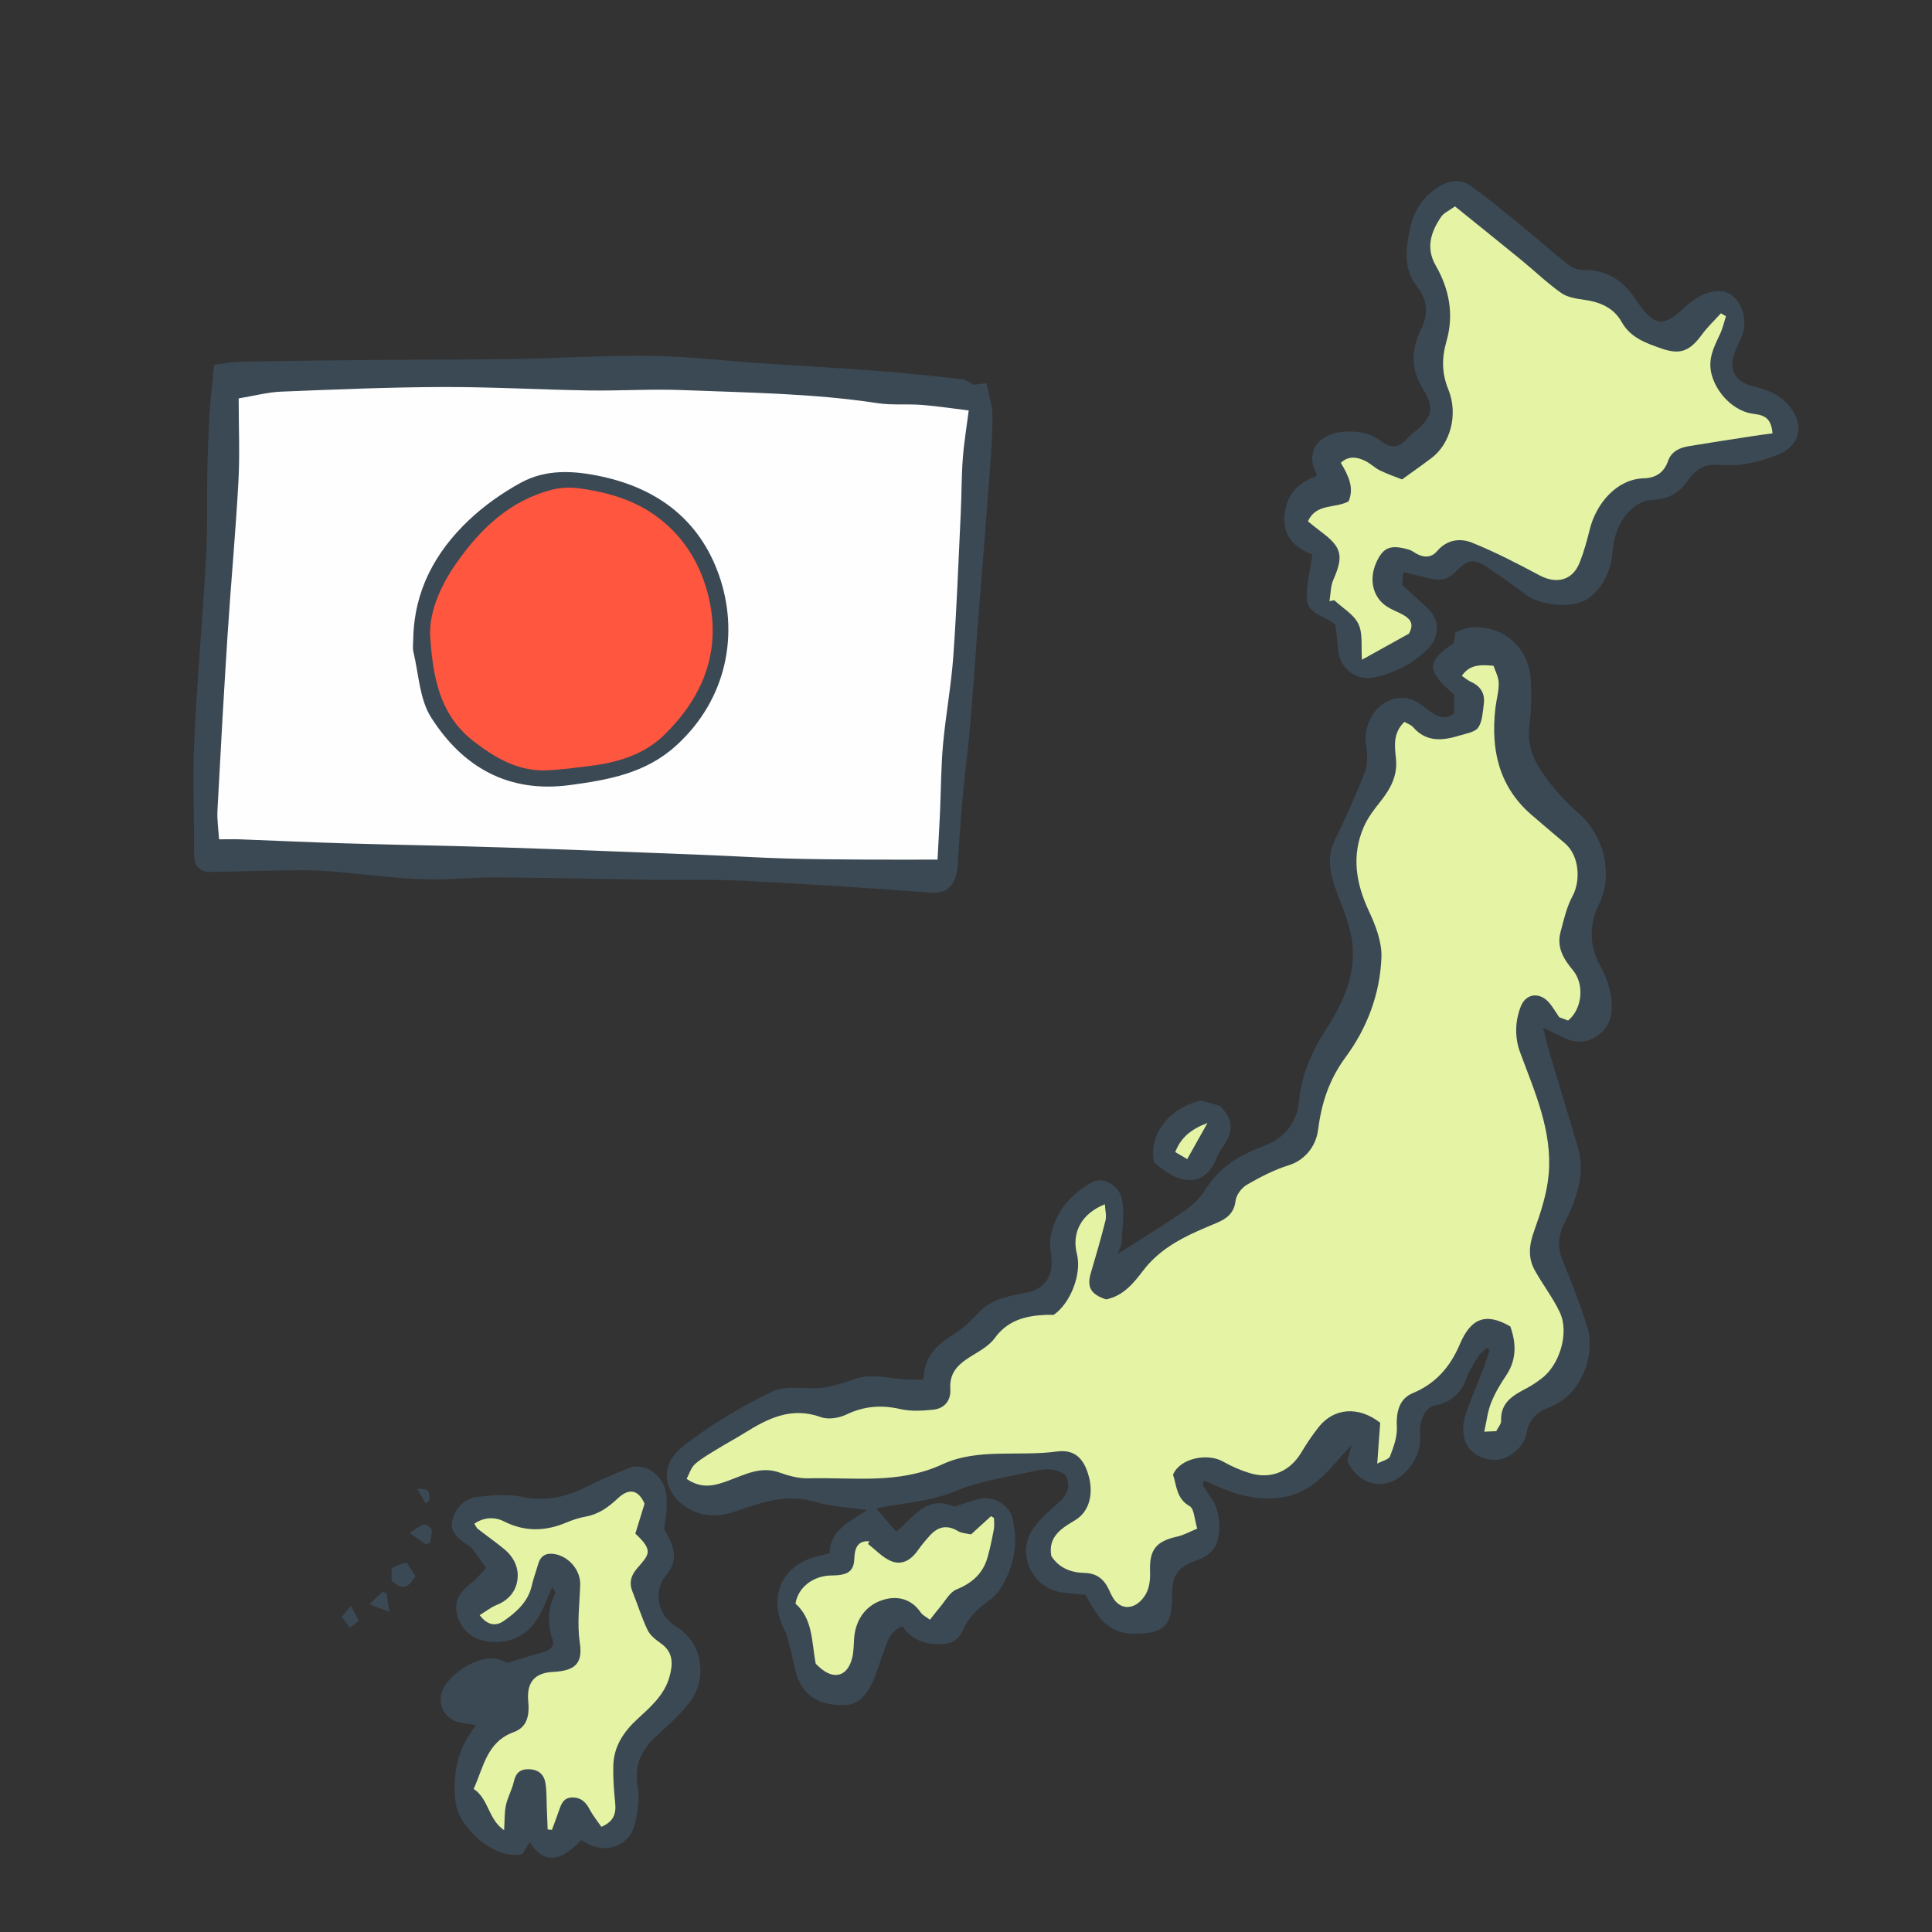 <svg version="1.1" id="svg" xmlns="http://www.w3.org/2000/svg" xmlns:xlink="http://www.w3.org/1999/xlink" x="0px" y="0px"
	 width="200px" height="200px" viewBox="0 0 200 200" enable-background="new 0 0 200 200" xml:space="preserve">
<rect x="0" y="0" width="200" height="200" fill="#333333" stroke="none"/>
<path class="stroke" fill="#3b4954"  fill-rule="evenodd" clip-rule="evenodd" d="M115.684,129.823c2.296-1.469,4.558-2.847,6.737-4.344
	c0.867-0.596,1.74-1.341,2.281-2.221c1.419-2.311,3.515-3.663,5.951-4.554c2.25-0.825,3.582-2.353,3.814-4.706
	c0.28-2.846,1.4-5.294,2.944-7.672c1.884-2.901,3.175-6.093,2.424-9.651c-0.369-1.751-1.167-3.411-1.735-5.123
	c-0.513-1.543-0.674-3.047,0.099-4.622c1.124-2.283,2.155-4.618,3.079-6.988c0.3-0.769,0.303-1.746,0.162-2.58
	c-0.493-2.887,1.602-5.503,4.279-5.063c0.769,0.125,1.492,0.733,2.16,1.223c0.825,0.607,1.604,1.094,2.658,0.335
	c0-0.652,0-1.34,0-1.954c-2.905-2.484-2.907-3.402-0.053-5.334c0.044-0.291,0.095-0.616,0.172-1.107
	c0.507-0.166,1.074-0.485,1.658-0.52c3.333-0.199,6.051,2.069,6.164,5.663c0.048,1.512,0.038,3.046-0.159,4.542
	c-0.267,2.015,0.494,3.688,1.591,5.195c0.987,1.355,2.122,2.654,3.393,3.741c2.818,2.411,3.718,6.465,2.216,9.54
	c-1.004,2.055-1.05,4.216,0.144,6.387c0.788,1.433,1.313,3.03,1.157,4.777c-0.188,2.109-2.457,3.623-4.443,2.835
	c-0.783-0.311-1.53-0.711-2.643-1.236c0.303,1.157,0.516,2.075,0.784,2.976c0.925,3.11,1.88,6.211,2.803,9.323
	c0.866,2.922-0.157,5.523-1.432,8.072c-0.595,1.188-0.658,2.362-0.16,3.625c0.934,2.364,1.909,4.724,2.639,7.154
	c0.742,2.472-0.468,6.893-4.097,8.196c-1.185,0.426-2.028,1.278-2.253,2.655c-0.208,1.277-1.562,2.498-2.804,2.704
	c-1.316,0.219-2.995-0.501-3.509-1.804c-0.298-0.757-0.299-1.78-0.061-2.57c0.532-1.76,1.306-3.446,1.963-5.168
	c0.229-0.602,0.405-1.223,0.606-1.835c-0.098-0.061-0.196-0.122-0.294-0.182c-0.292,0.281-0.656,0.517-0.863,0.849
	c-0.468,0.751-0.963,1.512-1.261,2.336c-0.574,1.585-1.622,2.472-3.273,2.771c-0.903,0.164-1.639,1.541-1.518,2.913
	c0.15,1.707-0.527,3.056-1.687,4.159c-1.937,1.845-4.68,1.212-5.848-1.315c0.142-0.529,0.292-1.091,0.443-1.654
	c-2.029,2.082-3.561,4.625-6.715,5.322c-3.072,0.68-5.786-0.354-8.505-1.634c-0.07,0.133-0.141,0.267-0.211,0.4
	c0.301,0.467,0.571,0.959,0.91,1.397c1.012,1.31,1.16,4.242,0.143,5.399c-0.414,0.47-1.035,0.84-1.633,1.051
	c-1.959,0.688-2.573,1.488-2.571,3.584c0.001,2.958-0.549,3.987-3.858,4.016c-1.883,0.016-3.147-0.834-4.101-2.331
	c-0.337-0.529-0.648-1.073-1.022-1.697c-0.766-0.079-1.568-0.146-2.366-0.247c-3.102-0.39-4.826-4.012-3.053-6.581
	c0.678-0.982,1.617-1.805,2.526-2.6c0.922-0.806,1.478-1.639,0.881-2.913c-0.964-0.801-2.124-0.738-3.251-0.482
	c-2.754,0.628-5.533,0.983-8.223,2.107c-2.539,1.059-5.452,1.219-8.15,1.763c0.67,0.786,1.322,1.549,2.053,2.405
	c1.665-1.265,3.049-3.883,6.007-2.585c0.875-0.273,1.675-0.538,2.483-0.773c1.456-0.424,3.197,0.5,3.555,1.973
	c0.643,2.642,0.134,5.157-1.317,7.39c-0.599,0.922-1.721,1.491-2.518,2.306c-0.504,0.516-0.962,1.142-1.238,1.803
	c-0.432,1.038-1.174,1.491-2.22,1.536c-1.64,0.071-3.082-0.365-4.094-1.84c-1.317,0.477-1.574,1.636-1.968,2.682
	c-0.402,1.071-0.69,2.196-1.188,3.22c-0.577,1.187-1.374,2.232-2.902,2.254c-1.934,0.03-3.664-0.525-4.57-2.325
	c-0.546-1.084-0.667-2.379-0.996-3.575c-0.176-0.636-0.301-1.305-0.594-1.886c-1.776-3.519-0.214-6.853,3.626-7.67
	c0.321-0.069,0.634-0.173,1.04-0.284c0.102-2.489,2.174-3.281,3.875-4.455c-1.819-0.275-3.676-0.347-5.402-0.86
	c-2.963-0.882-5.576,0.102-8.271,1.02c-1.462,0.497-3.005,0.584-4.446-0.13c-2.756-1.366-3.666-4.433-1.024-6.539
	c2.832-2.256,6.031-4.134,9.288-5.734c1.42-0.697,3.385-0.265,5.098-0.405c0.665-0.054,1.324-0.244,1.974-0.417
	c0.952-0.252,1.884-0.732,2.839-0.774c1.305-0.057,2.624,0.222,3.939,0.324c0.583,0.044,1.172,0.007,1.694,0.007
	c0.11-0.137,0.195-0.193,0.197-0.252c0.084-2.171,1.387-3.419,3.142-4.467c0.994-0.593,1.826-1.488,2.651-2.326
	c1.375-1.395,3.183-1.618,4.952-1.985c1.646-0.341,2.559-1.539,2.483-3.242c-0.038-0.847-0.254-1.727-0.098-2.535
	c0.496-2.554,2.057-4.392,4.294-5.631c1.097-0.607,2.842,0.313,3.099,1.837c0.237,1.417,0.032,2.917-0.045,4.376
	C116.089,129.002,115.835,129.405,115.684,129.823z"/>
<path class="stroke" fill="#3b4954"  fill-rule="evenodd" clip-rule="evenodd" d="M22.154,37.762c0.952-0.115,1.843-0.303,2.738-0.319
	c4.586-0.085,9.172-0.138,13.76-0.179c4.949-0.045,9.9-0.028,14.849-0.108c4.606-0.075,9.213-0.386,13.815-0.322
	c3.824,0.053,7.642,0.511,11.463,0.77c4.01,0.271,8.023,0.482,12.03,0.788c2.94,0.225,5.874,0.547,8.806,0.868
	c0.377,0.041,0.725,0.343,1.179,0.57c0.265-0.031,0.624-0.075,1.319-0.16c0.225,1.158,0.638,2.306,0.631,3.452
	c-0.018,2.438-0.223,4.875-0.404,7.309c-0.393,5.237-0.823,10.471-1.229,15.706c-0.234,3.022-0.421,6.049-0.686,9.068
	c-0.202,2.317-0.528,4.624-0.737,6.94c-0.226,2.501-0.394,5.008-0.561,7.513c-0.105,1.585-0.838,2.891-2.652,2.755
	c-6.478-0.488-12.962-0.898-19.448-1.234c-2.994-0.155-6.001-0.054-9.002-0.097c-5.598-0.08-11.194-0.216-16.791-0.254
	c-2.477-0.018-4.961,0.293-7.432,0.196c-3.059-0.123-6.105-0.529-9.159-0.782c-1.175-0.097-2.357-0.167-3.534-0.155
	c-3.075,0.031-6.15,0.114-9.226,0.177c-1.212,0.024-1.792-0.613-1.789-1.82c0.012-3.926-0.17-7.859,0.013-11.777
	c0.294-6.304,0.871-12.596,1.224-18.899c0.167-2.989,0.071-5.991,0.131-8.987c0.039-1.957,0.109-3.913,0.228-5.866
	C21.787,41.294,21.977,39.683,22.154,37.762z"/>
<path class="stroke" fill="#3b4954"  fill-rule="evenodd" clip-rule="evenodd" d="M145.279,59.22c-0.063,0.664-0.098,1.018-0.128,1.328
	c0.978,0.9,1.938,1.712,2.812,2.607c1.148,1.175,0.988,2.896-0.178,4.043c-1.523,1.5-3.323,2.418-5.378,2.905
	c-1.978,0.469-3.768-0.89-3.896-2.947c-0.048-0.771-0.163-1.538-0.263-2.456c-0.884-0.944-2.935-1.009-2.977-2.8
	c-0.033-1.433,0.359-2.875,0.589-4.494c-1.825-0.695-3.115-1.879-2.883-4.14c0.215-2.091,1.407-3.326,3.263-3.949
	c0.019-0.172,0.057-0.261,0.029-0.312c-1.144-2.12,0.084-4.08,2.764-4.303c1.422-0.118,2.812,0.076,3.996,1.001
	c0.959,0.75,1.824,0.644,2.621-0.271c0.242-0.278,0.527-0.523,0.816-0.755c1.767-1.421,2.063-2.456,0.868-4.36
	c-1.327-2.115-1.265-4.133-0.202-6.298c0.709-1.448,0.679-2.94-0.382-4.264c-1.46-1.822-1.241-3.872-0.822-5.933
	c0.406-2,1.388-3.593,3.252-4.627c1.115-0.618,2.182-0.596,3.115,0.078c1.852,1.337,3.616,2.797,5.389,4.242
	c1.57,1.28,3.078,2.636,4.666,3.892c0.403,0.319,1.01,0.543,1.519,0.536c2.277-0.032,3.978,0.941,5.259,2.76
	c0.233,0.332,0.451,0.677,0.693,1.002c1.473,1.974,2.431,2.085,4.239,0.407c1.075-0.998,2.216-1.873,3.713-1.989
	c0.517-0.041,1.174,0.171,1.576,0.5c1.207,0.987,1.55,2.914,0.904,4.34c-0.214,0.471-0.434,0.94-0.631,1.419
	c-0.725,1.761-0.112,3.089,1.729,3.565c1.417,0.365,2.729,0.777,3.762,1.954c1.788,2.04,1.29,4.297-1.242,5.249
	c-1.926,0.724-3.896,1.179-5.958,0.978c-1.434-0.14-2.417,0.479-3.178,1.603c-0.866,1.28-2.018,1.964-3.614,2.01
	c-2.164,0.064-3.933,2.409-4.162,5.148c-0.16,1.905-0.752,3.611-2.358,4.928c-1.61,1.32-5.188,0.825-6.513-0.164
	c-1.27-0.947-2.557-1.873-3.868-2.763c-1.644-1.115-2.219-1.079-3.595,0.353c-1.133,1.177-2.367,0.7-3.618,0.403
	C146.495,59.523,145.983,59.393,145.279,59.22z"/>
<path class="stroke" fill="#3b4954"  fill-rule="evenodd" clip-rule="evenodd" d="M60.164,190.48c-2.184,2.368-3.961,2.439-5.326,0.212
	c-0.273,0.444-0.536,0.87-0.765,1.24c-2.835,0.699-6.6-2.743-6.912-5.348c-0.359-3.006,0.23-5.603,2.135-8.002
	c-0.724-0.122-1.376-0.164-1.985-0.348c-1.299-0.394-2.003-1.832-1.565-3.088c0.743-2.13,4.71-4.493,6.706-2.989
	c1.288-0.387,2.378-0.755,3.49-1.035c0.809-0.204,1.542-0.562,1.24-1.464c-0.536-1.603-0.472-3.094,0.24-4.6
	c0.089-0.189,0.012-0.458-0.253-0.759c-0.225,0.521-0.462,1.036-0.673,1.562c-1.162,2.888-2.812,4.156-5.378,4.119
	c-1.831-0.026-3.212-0.981-3.726-2.579c-0.472-1.468-0.013-2.47,1.618-3.716c0.432-0.33,0.764-0.791,1.312-1.373
	c-0.493-0.686-0.955-1.363-1.457-2.009c-0.152-0.197-0.414-0.308-0.621-0.462c-0.816-0.612-1.719-1.291-1.436-2.42
	c0.311-1.239,1.201-2.263,2.487-2.438c1.546-0.212,3.19-0.332,4.7-0.031c2.306,0.459,4.359,0.119,6.413-0.897
	c1.548-0.767,3.137-1.461,4.744-2.098c1.51-0.599,3.478,0.681,3.785,2.572c0.196,1.204,0.037,2.467-0.2,3.731
	c0.222,0.422,0.471,0.833,0.662,1.269c0.541,1.236,0.55,2.37-0.406,3.492c-1.438,1.691-0.934,4.202,1.022,5.379
	c2.768,1.666,3.237,5.387,1.384,7.814c-1,1.311-2.286,2.414-3.499,3.55c-1.531,1.436-2.279,3.015-1.884,5.227
	c0.23,1.287,0,2.741-0.354,4.029c-0.55,1.993-2.81,2.837-4.655,1.932C60.716,190.807,60.437,190.633,60.164,190.48z"/>
<path class="stroke" fill="#3b4954"  fill-rule="evenodd" clip-rule="evenodd" d="M119.464,120.343c-0.579-2.853,1.496-5.591,4.817-6.418
	c0.64,0.175,1.312,0.359,2.027,0.556c1.353,1.446,1.439,2.515,0.322,4.191c-0.244,0.367-0.508,0.739-0.663,1.147
	c-0.952,2.49-2.856,2.937-5.053,1.615C120.382,121.114,119.914,120.685,119.464,120.343z"/>
<path class="stroke" fill="#3b4954"  fill-rule="evenodd" clip-rule="evenodd" d="M40.542,162.403c0.202-0.132,0.315-0.236,0.449-0.286
	c0.306-0.116,0.624-0.205,1.111-0.36c0.311,0.484,0.627,0.978,0.902,1.405c-0.814,1.333-1.387,1.419-2.462,0.474
	C40.542,163.269,40.542,162.866,40.542,162.403z"/>
<path class="stroke" fill="#3b4954"  fill-rule="evenodd" clip-rule="evenodd" d="M44.055,159.861c-0.457-0.328-0.914-0.656-1.637-1.177
	c0.668-0.417,1.037-0.769,1.466-0.866c0.226-0.051,0.745,0.305,0.791,0.543c0.083,0.423-0.092,0.898-0.16,1.351
	C44.362,159.762,44.208,159.811,44.055,159.861z"/>
<path class="stroke" fill="#3b4954"  fill-rule="evenodd" clip-rule="evenodd" d="M40.015,164.97c0.083,0.53,0.167,1.061,0.294,1.884
	c-0.804-0.295-1.286-0.473-2.08-0.766c0.581-0.56,0.972-0.935,1.36-1.309C39.732,164.844,39.874,164.907,40.015,164.97z"/>
<path class="stroke" fill="#3b4954"  fill-rule="evenodd" clip-rule="evenodd" d="M36.311,166.235c0.352,0.635,0.582,1.053,0.85,1.539
	c-0.344,0.271-0.588,0.463-0.923,0.727c-0.303-0.389-0.56-0.721-0.862-1.109C35.645,167.06,35.89,166.758,36.311,166.235z"/>
<path class="stroke" fill="#3b4954"  fill-rule="evenodd" clip-rule="evenodd" d="M44.059,155.62c-0.262-0.449-0.524-0.9-0.876-1.502
	c1.212-0.001,1.337,0.18,1.232,1.276C44.296,155.469,44.177,155.545,44.059,155.62z"/>
<path fill-rule="evenodd" clip-rule="evenodd" fill="#e5f3a5" class="fill" d="M71.078,153.095c0.274-0.508,0.446-1.153,0.861-1.526
	c0.677-0.608,1.501-1.061,2.286-1.545c0.941-0.581,1.918-1.104,2.857-1.688c2.432-1.516,4.87-2.739,7.899-1.633
	c0.757,0.276,1.872,0.095,2.633-0.27c1.836-0.879,3.627-1.016,5.596-0.564c1.081,0.248,2.269,0.176,3.39,0.063
	c1.2-0.122,1.854-0.972,1.776-2.156c-0.126-1.904,1.095-2.745,2.48-3.578c0.774-0.465,1.614-0.979,2.127-1.687
	c1.323-1.824,3.164-2.302,5.226-2.394c0.295-0.013,0.591-0.001,0.865-0.001c1.755-1.198,2.926-4.271,2.411-6.285
	c-0.57-2.224,0.458-4.2,2.891-5.163c0.032,0.616,0.188,1.181,0.065,1.676c-0.454,1.823-0.984,3.627-1.517,5.43
	c-0.432,1.461-0.021,2.215,1.576,2.739c1.761-0.351,2.824-1.647,3.835-2.977c1.483-1.95,3.495-3.143,5.677-4.111
	c0.609-0.27,1.22-0.535,1.836-0.787c1.072-0.439,1.9-0.987,2.058-2.337c0.07-0.604,0.631-1.346,1.18-1.663
	c1.381-0.798,2.833-1.548,4.349-2.02c1.481-0.461,2.778-1.787,3.02-3.693c0.347-2.74,1.136-5.182,2.866-7.523
	c2.197-2.973,3.554-6.546,3.684-10.311c0.054-1.573-0.594-3.273-1.285-4.747c-1.359-2.9-1.839-5.781-0.531-8.77
	c0.406-0.927,1.051-1.77,1.688-2.57c1.044-1.312,1.812-2.677,1.634-4.44c-0.132-1.311-0.341-2.668,0.874-3.837
	c0.306,0.18,0.678,0.296,0.896,0.546c1.404,1.615,3.117,1.396,4.875,0.851c0.664-0.204,1.56-0.338,1.876-0.817
	c0.432-0.651,0.458-1.597,0.57-2.429c0.145-1.082-0.329-1.851-1.343-2.3c-0.321-0.143-0.596-0.391-0.932-0.617
	c0.776-1.126,1.813-1.184,3.284-1.039c0.159,0.497,0.518,1.137,0.535,1.785c0.022,0.866-0.246,1.737-0.345,2.611
	c-0.484,4.253,0.334,8.074,3.721,11.02c1.143,0.995,2.308,1.966,3.464,2.945c1.518,1.285,1.667,3.88,0.798,5.488
	c-0.611,1.133-0.903,2.453-1.238,3.715c-0.413,1.554,0.291,2.771,1.271,3.936c1.242,1.476,0.975,4.04-0.493,5.225
	c-0.308-0.117-0.646-0.246-0.914-0.347c-0.361-0.529-0.642-1.009-0.989-1.437c-0.967-1.189-2.443-1.082-2.994,0.336
	c-0.596,1.538-0.641,3.194-0.055,4.771c1.511,4.072,3.33,8.106,2.949,12.568c-0.172,2.013-0.839,4.02-1.526,5.943
	c-0.505,1.415-0.633,2.716,0.079,4.007c0.817,1.483,1.883,2.841,2.599,4.368c0.995,2.122-0.016,5.447-1.897,6.85
	c-0.475,0.354-0.965,0.698-1.486,0.973c-1.406,0.742-2.778,1.467-2.695,3.408c0.014,0.322-0.301,0.658-0.502,1.065
	c-0.31,0.014-0.623,0.027-1.243,0.054c0.247-1.098,0.348-2.08,0.698-2.963c0.389-0.986,0.937-1.929,1.537-2.808
	c1.137-1.667,1.083-3.376,0.463-5.122c-2.505-1.451-4.067-0.904-5.231,1.851c-0.979,2.318-2.493,4.065-4.858,5.049
	c-1.352,0.562-1.744,1.823-1.656,3.521c0.051,0.999-0.339,2.059-0.711,3.022c-0.131,0.34-0.798,0.473-1.321,0.754
	c0.123-1.695,0.222-3.076,0.306-4.229c-2.277-1.773-4.811-1.511-6.351,0.428c-0.666,0.837-1.267,1.734-1.817,2.652
	c-1.172,1.954-3.108,2.804-5.304,2.143c-0.971-0.292-1.927-0.709-2.81-1.211c-1.555-0.884-4.438-0.381-5.163,1.367
	c0.384,1.145,0.337,2.47,1.719,3.257c0.481,0.274,0.492,1.374,0.788,2.323c-0.779,0.318-1.41,0.683-2.088,0.831
	c-2.168,0.474-2.876,1.362-2.797,3.556c0.042,1.155-0.107,2.273-1.03,3.146c-0.939,0.887-2.133,0.753-2.805-0.366
	c-0.171-0.285-0.308-0.59-0.448-0.892c-0.497-1.062-1.268-1.659-2.499-1.686c-1.43-0.032-2.67-0.524-3.44-1.753
	c-0.385-2.104,1.231-2.952,2.49-3.723c1.625-0.994,1.788-2.956,1.42-4.406c-0.496-1.953-1.468-2.944-3.367-2.685
	c-3.944,0.538-8.136-0.381-11.825,1.324c-4.535,2.097-9.216,1.325-13.864,1.449c-0.996,0.027-2.044-0.258-2.998-0.599
	c-1.921-0.685-3.542,0.202-5.221,0.815C74.086,153.76,72.733,154.219,71.078,153.095z"/>
<path fill-rule="evenodd" clip-rule="evenodd" fill="#e5f3a5" class="fill" d="M100.525,158.839c0.806-0.737,1.433-1.309,2.06-1.882
	c0.104,0.061,0.209,0.122,0.313,0.182c0,0.387,0.058,0.786-0.012,1.159c-0.184,0.976-0.381,1.954-0.651,2.909
	c-0.473,1.671-1.587,2.67-3.215,3.329c-0.716,0.29-1.181,1.218-1.744,1.87c-0.339,0.393-0.647,0.813-1.008,1.271
	c-0.431-0.328-0.768-0.476-0.941-0.733c-1.081-1.609-2.733-1.8-4.241-1.211c-1.588,0.62-2.536,2.062-2.668,3.883
	c-0.047,0.658-0.04,1.332-0.191,1.968c-0.47,1.972-1.914,2.374-3.418,0.99c-0.135-0.125-0.271-0.25-0.36-0.331
	c-0.445-2.233-0.259-4.606-2.1-6.238c0.236-1.499,1.511-2.639,3.167-2.873c0.402-0.057,0.815-0.029,1.221-0.068
	c0.984-0.094,1.645-0.431,1.695-1.621c0.04-0.923,0.181-2.008,1.562-1.884c-0.046,0.091-0.091,0.182-0.137,0.273
	c0.773,0.598,1.471,1.366,2.338,1.749c1.111,0.49,2.071-0.043,2.773-1.031c0.404-0.568,0.849-1.11,1.32-1.623
	c0.826-0.897,1.752-1.103,2.867-0.437C99.573,158.739,100.134,158.747,100.525,158.839z"/>
<path fill-rule="evenodd" clip-rule="evenodd" fill="#FEFEFE" d="M100.282,42.49c-0.228,1.793-0.497,3.382-0.614,4.982
	c-0.139,1.877-0.122,3.765-0.212,5.646c-0.235,4.944-0.416,9.892-0.771,14.829c-0.218,3.046-0.785,6.067-1.063,9.112
	c-0.21,2.31-0.204,4.639-0.308,6.959c-0.075,1.654-0.173,3.308-0.261,4.969c-2.535,0-5.037,0.014-7.538-0.003
	c-2.737-0.019-5.477-0.031-8.213-0.113c-2.803-0.083-5.603-0.262-8.404-0.37c-6.908-0.269-13.815-0.547-20.726-0.771
	c-5.473-0.178-10.948-0.263-16.421-0.425c-3.623-0.108-7.244-0.281-10.866-0.415c-0.658-0.025-1.317-0.004-2.207-0.004
	c-0.058-0.95-0.221-1.986-0.166-3.012c0.321-6.1,0.663-12.199,1.056-18.294c0.339-5.235,0.825-10.462,1.112-15.699
	c0.155-2.836,0.027-5.687,0.027-8.639c1.65-0.271,3.013-0.643,4.389-0.698c5.546-0.224,11.097-0.46,16.646-0.48
	c5.073-0.019,10.148,0.277,15.223,0.357c3.215,0.051,6.437-0.167,9.646-0.04c6.759,0.27,13.533,0.332,20.247,1.356
	c1.488,0.226,3.032,0.063,4.543,0.178C96.928,42.03,98.444,42.269,100.282,42.49z M42.783,66.049c0,0.482-0.094,0.987,0.016,1.444
	c0.547,2.284,0.63,4.884,1.826,6.769c3.257,5.134,7.98,7.861,14.343,7.012c3.981-0.532,7.837-1.208,10.993-4.061
	c5.361-4.844,6.56-11.728,4.465-17.681c-1.989-5.647-6.257-8.93-12.131-10.201c-2.909-0.63-5.783-0.791-8.418,0.659
	c-1.923,1.058-3.777,2.371-5.367,3.88C45.057,57.152,42.89,61.144,42.783,66.049z"/>
<path fill-rule="evenodd" clip-rule="evenodd" fill="#e5f3a5" class="fill" d="M145.862,65.589c-1.731,0.961-3.205,1.781-4.871,2.706
	c-0.105-1.383,0.108-2.709-0.37-3.704c-0.475-0.993-1.642-1.653-2.506-2.459c-0.163,0.036-0.325,0.071-0.487,0.106
	c0.125-0.748,0.105-1.559,0.401-2.231c1.083-2.453,0.885-3.358-1.278-4.965c-0.467-0.346-0.912-0.723-1.356-1.077
	c0.864-1.889,2.778-1.299,4.204-2.061c0.615-1.408-0.018-2.688-0.801-3.995c0.825-0.754,1.674-0.599,2.483-0.22
	c0.561,0.264,1.021,0.742,1.58,1.014c0.798,0.388,1.646,0.675,2.277,0.927c1.219-0.883,2.157-1.54,3.07-2.23
	c1.911-1.444,2.776-4.482,1.73-7.063c-0.7-1.727-0.7-3.271-0.195-5.031c0.778-2.711,0.301-5.356-1.112-7.808
	c-1.057-1.835-0.508-3.5,0.566-5.07c0.263-0.385,0.78-0.597,1.421-1.063c2.32,1.874,4.583,3.683,6.825,5.517
	c1.396,1.143,2.705,2.406,4.172,3.447c0.649,0.459,1.582,0.595,2.41,0.712c1.626,0.229,3.023,0.817,3.849,2.292
	c0.917,1.637,2.517,2.184,4.112,2.742c1.947,0.684,2.936,0.282,4.188-1.428c0.582-0.793,1.311-1.481,1.975-2.216
	c0.173,0.102,0.347,0.204,0.52,0.306c-0.198,0.614-0.334,1.258-0.606,1.837c-0.644,1.368-1.328,2.643-0.847,4.302
	c0.567,1.955,2.357,3.75,4.36,3.975c1.289,0.145,1.787,0.626,1.914,2.011c-0.704,0.098-1.419,0.187-2.13,0.297
	c-2.18,0.337-4.361,0.667-6.536,1.03c-0.949,0.158-1.81,0.546-2.148,1.532c-0.422,1.226-1.296,1.763-2.518,1.796
	c-2.803,0.077-4.918,2.618-5.576,5.249c-0.293,1.172-0.611,2.35-1.054,3.471c-0.735,1.86-2.403,2.269-4.185,1.311
	c-2.266-1.217-4.565-2.402-6.946-3.363c-1.236-0.5-2.606-0.339-3.635,0.875c-0.604,0.713-1.428,0.689-2.224,0.205
	c-0.217-0.131-0.432-0.286-0.67-0.357c-1.92-0.572-2.701-0.254-3.413,1.365c-0.771,1.753-0.325,3.594,1.13,4.527
	c0.433,0.277,0.919,0.472,1.383,0.699C146.171,64.089,146.345,64.648,145.862,65.589z"/>
<path fill-rule="evenodd" clip-rule="evenodd" fill="#e5f3a5" class="fill" d="M49.653,167.202c0.661-0.404,1.172-0.818,1.755-1.053
	c1.171-0.469,1.941-1.317,2.139-2.495c0.221-1.312-0.341-2.459-1.373-3.308c-0.878-0.721-1.812-1.375-2.709-2.073
	c-0.133-0.103-0.2-0.291-0.363-0.539c1.019-0.705,2.145-0.706,3.058-0.245c2.197,1.111,4.312,1.038,6.505,0.111
	c0.641-0.271,1.32-0.484,2.004-0.611c1.332-0.248,2.328-0.979,3.293-1.886c1.195-1.122,2.145-0.848,2.761,0.558
	c-0.344,1.122-0.664,2.161-0.952,3.099c1.925,1.793,1.418,2.161,0.178,3.6c-0.651,0.756-0.847,1.507-0.462,2.446
	c0.536,1.308,0.943,2.673,1.554,3.942c0.27,0.559,0.857,1.011,1.388,1.387c1.307,0.928,1.235,2.159,0.869,3.466
	c-0.529,1.885-1.976,3.12-3.321,4.362c-1.451,1.338-2.441,2.846-2.489,4.834c-0.03,1.269,0.058,2.548,0.192,3.812
	c0.128,1.211-0.194,1.973-1.427,2.505c-0.392-0.574-0.872-1.155-1.215-1.808c-0.397-0.758-0.911-1.245-1.798-1.231
	c-0.957,0.014-1.166,0.751-1.412,1.463c-0.218,0.633-0.46,1.257-0.692,1.886c-0.147-0.014-0.295-0.026-0.443-0.039
	c-0.031-0.762-0.058-1.524-0.092-2.286c-0.036-0.837-0.001-1.688-0.137-2.51c-0.147-0.892-0.715-1.404-1.695-1.437
	c-0.962-0.031-1.383,0.414-1.588,1.319c-0.186,0.818-0.63,1.58-0.807,2.399c-0.164,0.762-0.124,1.569-0.188,2.589
	c-1.651-1.094-1.579-3.245-3.156-4.269c1.038-2.27,1.359-4.859,4.137-5.876c1.288-0.471,1.674-1.52,1.515-3.19
	c-0.186-1.948,0.651-2.95,2.542-3.045c2.241-0.113,3.128-0.809,2.8-3.01c-0.307-2.054-0.022-4.017,0.037-6.022
	c0.043-1.533-1.213-2.943-2.675-3.174c-0.866-0.137-1.431,0.18-1.676,1.046c-0.209,0.742-0.491,1.466-0.66,2.217
	c-0.378,1.682-1.572,2.73-2.871,3.646C51.393,168.339,50.518,168.332,49.653,167.202z"/>
<path fill-rule="evenodd" clip-rule="evenodd" fill="#e5f3a5" class="fill" d="M122.901,119.988c-0.388-0.227-0.775-0.452-1.242-0.725
	c0.604-1.558,1.69-2.387,3.34-3.014C124.236,117.609,123.602,118.74,122.901,119.988z"/>
<path fill-rule="evenodd" clip-rule="evenodd" fill="#FF563F" d="M44.55,66.083c-0.217-2.342,0.864-5.171,2.661-7.742
	c2.509-3.59,5.57-6.534,9.972-7.655c0.873-0.222,1.85-0.259,2.745-0.138c3.214,0.432,6.247,1.339,8.8,3.508
	c2.406,2.045,3.878,4.67,4.604,7.646c1.398,5.718-0.585,10.534-4.658,14.458c-2.021,1.948-4.761,2.786-7.575,3.127
	c-1.503,0.182-3.009,0.4-4.52,0.458c-2.882,0.113-5.189-1.213-7.429-2.914C45.832,74.31,44.861,70.833,44.55,66.083z"/>
</svg>
